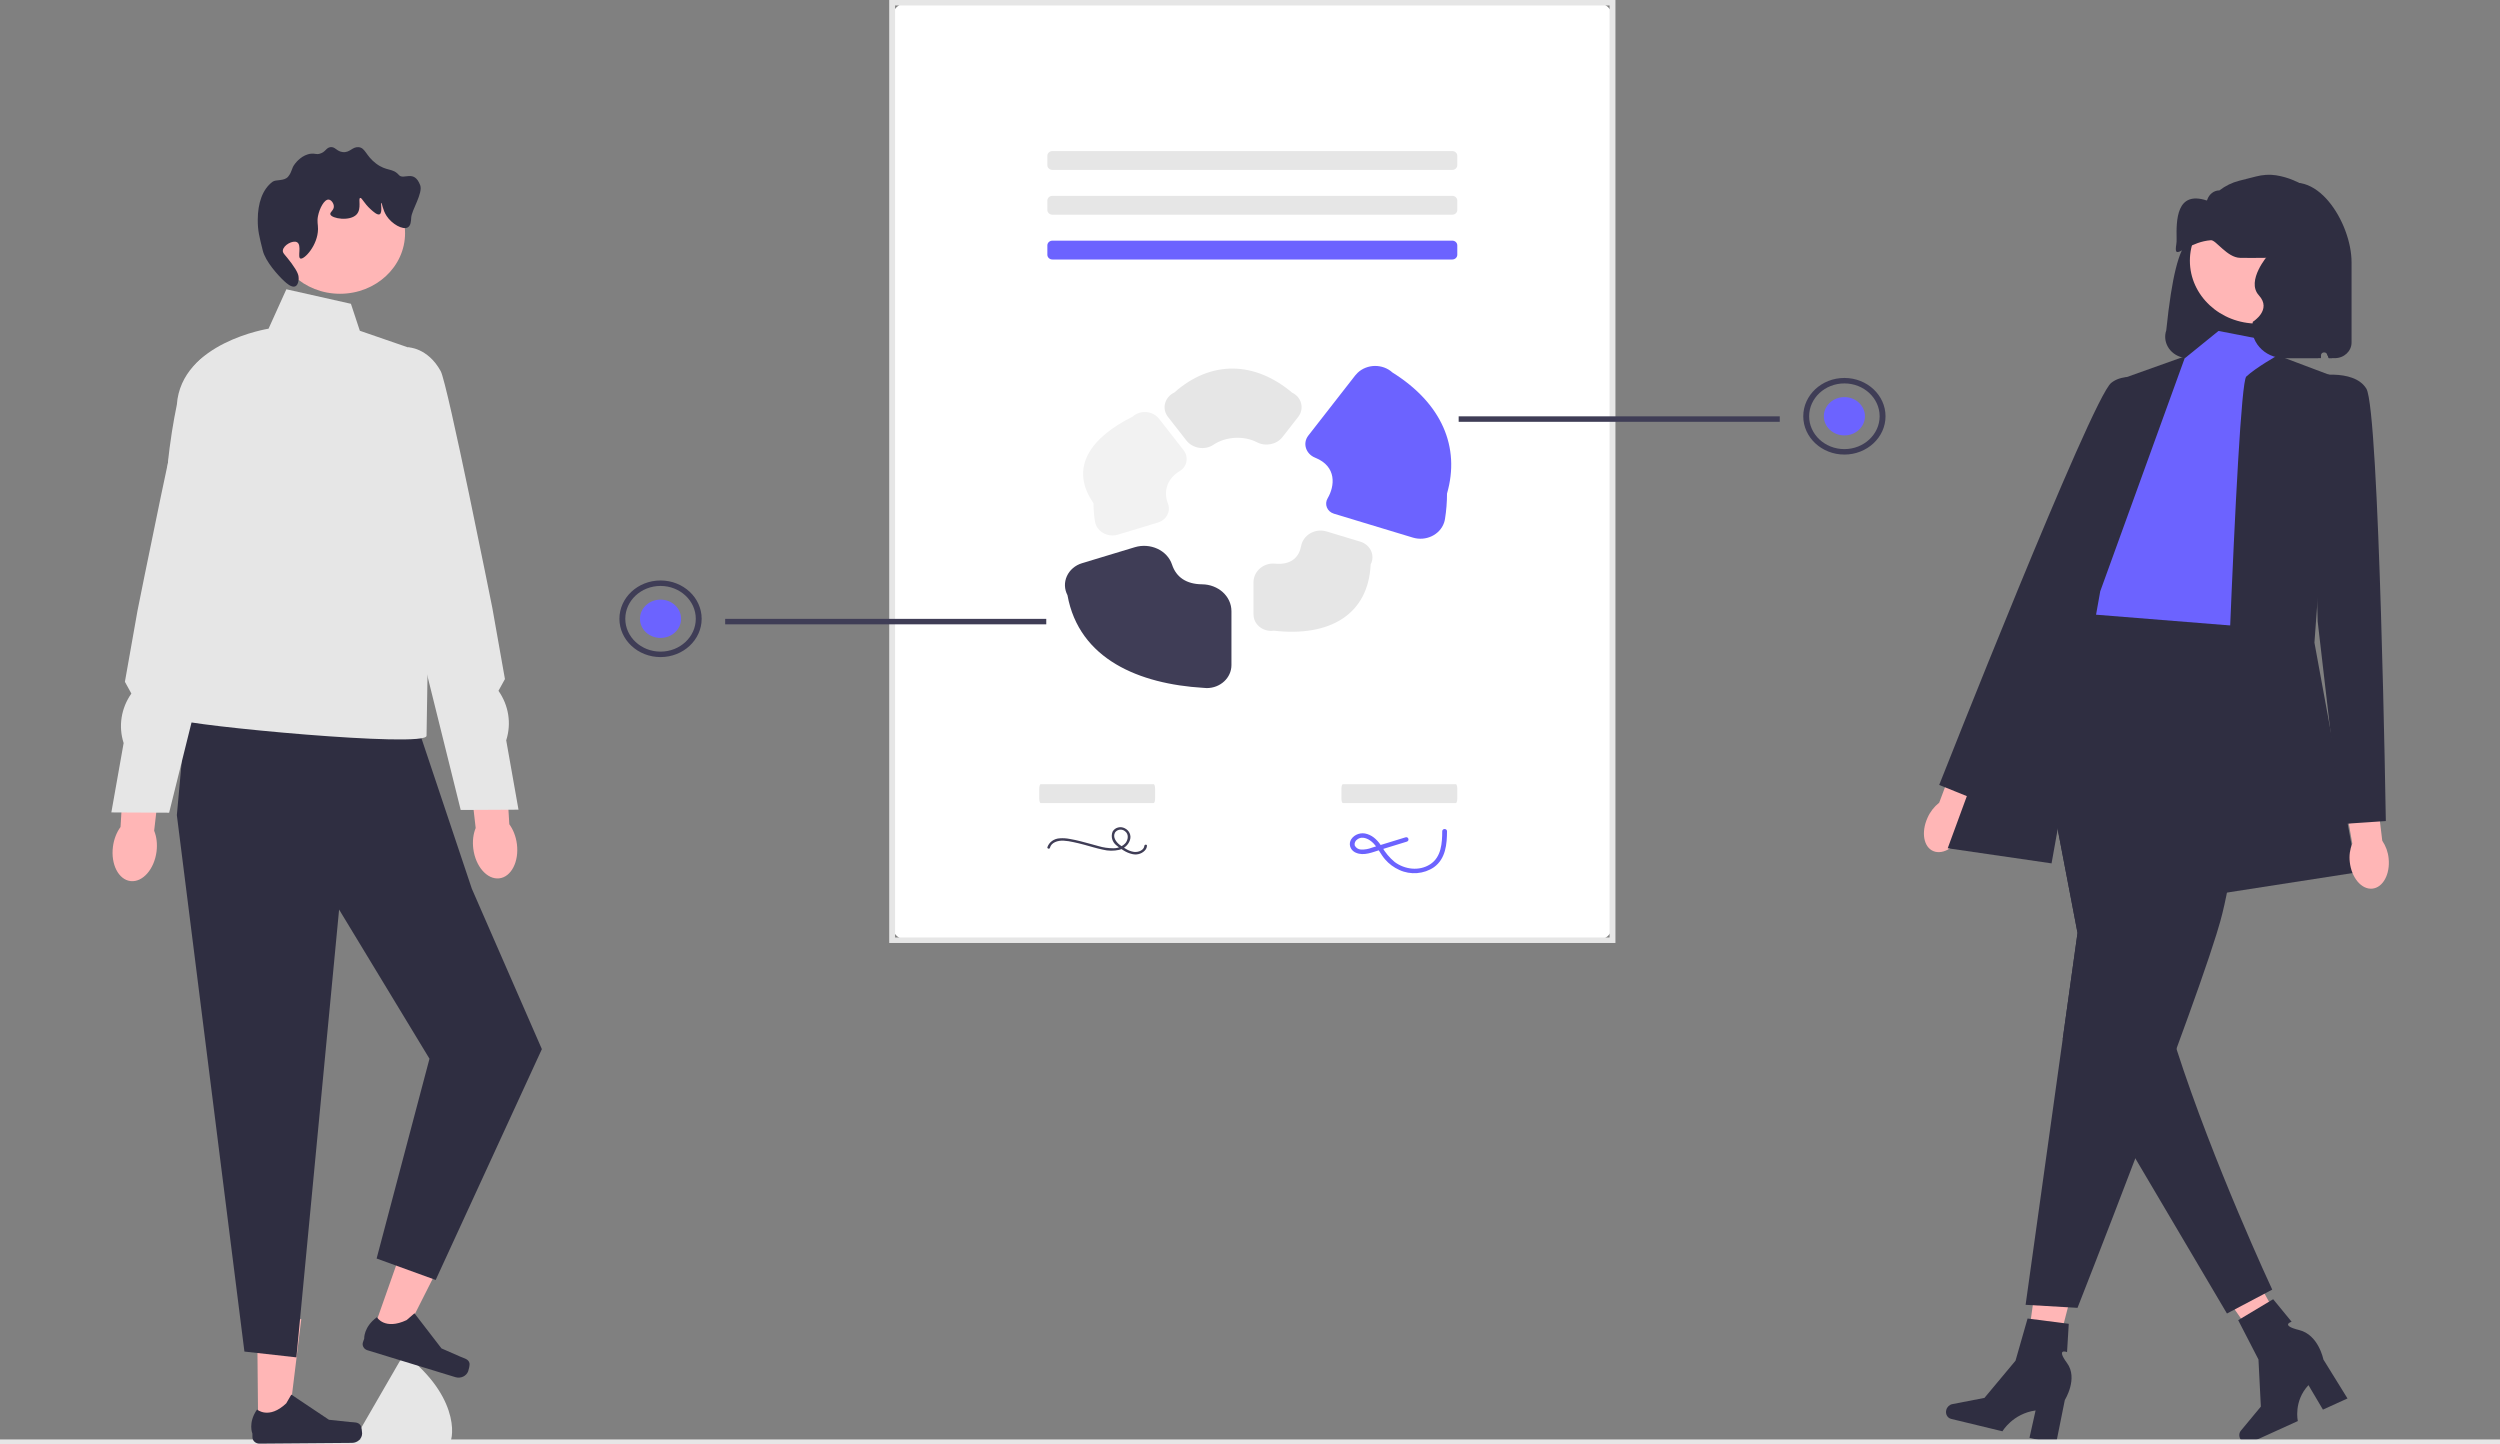<svg viewBox="0 0 251 145" fill="none" xmlns="http://www.w3.org/2000/svg">
    <rect x="0" y="0" width="251" height="145" fill="#808080" stroke="none"/>
    <g clip-path="url(#clip0_75_899)">
        <path d="M205.711 138.66L203.101 138.09L204.679 126.885L208.53 127.726L205.711 138.66Z"
            fill="#FFB6B6" />
        <path
            d="M195.408 141.55C195.294 141.958 195.513 142.364 195.897 142.457L201.045 143.702C201.045 143.702 202.08 141.927 204.373 141.61L203.759 144.358L206.415 145L207.309 140.559C207.309 140.559 208.67 138.396 207.527 136.846C206.384 135.296 207.532 135.751 207.532 135.751L207.704 132.91L203.569 132.379L202.358 136.612L199.239 140.349L196.016 140.973C195.729 141.028 195.49 141.255 195.408 141.55Z"
            fill="#2F2E41" />
        <path d="M230.727 136.016L228.347 137.165L221.722 127.698L225.234 126.003L230.727 136.016Z"
            fill="#FFB6B6" />
        <path
            d="M224.919 144.455C225.118 144.833 225.568 145.009 225.924 144.847L230.703 142.673C230.703 142.673 230.25 140.698 231.77 139.067L233.223 141.526L235.689 140.405L233.267 136.49C233.267 136.49 232.79 134.022 230.84 133.538C228.889 133.053 230.079 132.703 230.079 132.703L228.226 130.441L224.715 132.544L226.75 136.492L226.99 141.221L224.978 143.648C224.799 143.864 224.776 144.181 224.919 144.455Z"
            fill="#2F2E41" />
        <path
            d="M91.149 94.399H160.318C161.189 94.399 161.895 93.741 161.895 92.93V1.744C161.895 0.932 161.189 0.275 160.318 0.275H91.149C90.278 0.275 89.572 0.932 89.572 1.744V92.93C89.572 93.741 90.278 94.399 91.149 94.399Z"
            fill="white" />
        <path
            d="M162.19 94.674H89.277V0H162.19V94.674ZM89.867 94.124H161.6V0.55H89.867V94.124Z"
            fill="#E6E6E6" />
        <path
            d="M145.804 15.166C146.085 15.166 146.312 15.378 146.312 15.64V16.587C146.312 16.848 146.085 17.06 145.804 17.06H105.663C105.383 17.06 105.155 16.848 105.155 16.587V15.64C105.155 15.378 105.383 15.166 105.663 15.166H145.804Z"
            fill="#E6E6E6" />
        <path
            d="M145.804 19.663C146.085 19.663 146.312 19.875 146.312 20.137V21.084C146.312 21.345 146.085 21.557 145.804 21.557H105.663C105.383 21.557 105.155 21.345 105.155 21.084V20.137C105.155 19.875 105.383 19.663 105.663 19.663H145.804Z"
            fill="#E6E6E6" />
        <path
            d="M145.804 24.16C146.085 24.16 146.312 24.372 146.312 24.634V25.581C146.312 25.842 146.085 26.054 145.804 26.054H105.663C105.383 26.054 105.155 25.842 105.155 25.581V24.634C105.155 24.373 105.383 24.161 105.663 24.161L145.804 24.16Z"
            fill="#6C63FF" />
        <path
            d="M219.688 35.959H233.021C233.002 35.375 233.135 34.796 233.409 34.271C233.417 34.853 233.554 35.428 233.813 35.959H234.418C235.345 35.958 236.095 35.258 236.096 34.395V26.323C236.096 22.371 232.469 16.446 228.527 18.925C228.4 18.919 226.402 18.095 226.275 18.095C222.808 18.097 221.615 21.012 220.568 24.092C219.375 23.58 218.553 25.718 217.958 29.481C217.785 30.579 217.631 31.816 217.492 33.166C217.11 34.298 217.785 35.505 219.001 35.861C219.223 35.926 219.455 35.959 219.688 35.96L219.688 35.959Z"
            fill="#2F2E41" />
        <path
            d="M193.522 82.108C192.862 83.568 193.134 85.069 194.131 85.461C195.128 85.853 196.473 84.987 197.134 83.526C197.406 82.946 197.526 82.314 197.482 81.682L200.2 75.463L197.04 74.337L194.696 80.588C194.18 81 193.777 81.521 193.522 82.107L193.522 82.108Z"
            fill="#FFB6B6" />
        <path
            d="M222.737 33.226L229.111 34.468L228.133 37.2L230.088 58.097L226.83 64.825L206.953 63.307L211.841 54.199C211.841 54.199 209.886 46.61 212.493 45.092C215.099 43.573 219.335 35.984 219.335 35.984L222.737 33.226Z"
            fill="#6C63FF" />
        <path
            d="M228.679 35.677L234.325 37.806L232.369 64.521L236.605 87.592L222.92 89.717C222.92 89.717 224.549 38.717 225.527 37.806C226.504 36.896 228.679 35.675 228.679 35.675V35.677Z"
            fill="#2F2E41" />
        <path
            d="M217.621 39.008C217.621 39.008 213.947 36.843 211.962 38.446C209.977 40.05 194.696 78.808 194.696 78.808L198.818 80.476L208.271 62.011L217.621 39.008Z"
            fill="#2F2E41" />
        <path
            d="M207.097 104.311L203.37 131.004L208.583 131.307C208.583 131.307 211.294 124.416 214.386 116.299C215.045 114.577 215.719 112.801 216.387 111.023C217.11 109.092 217.831 107.161 218.515 105.297C220.206 100.701 221.689 96.518 222.536 93.786C222.682 93.307 222.813 92.873 222.92 92.49C225.2 84.33 226.504 63.005 226.504 63.005L207.605 61.487L207.403 61.721L203.37 66.417L203.558 67.41L208.583 93.666L207.097 104.312L207.097 104.311Z"
            fill="#2F2E41" />
        <path
            d="M208.583 93.665L207.097 104.312L213.78 115.273L214.386 116.299L223.587 131.878L228.133 129.477C228.133 129.477 222.219 116.815 218.514 105.297C218.103 104.032 217.722 102.778 217.38 101.557C216.373 97.984 218.022 91.464 217.377 89.666C215.197 83.601 208.093 71.467 204.796 65.971L203.558 67.409L208.583 93.665Z"
            fill="#2F2E41" />
        <path
            d="M219.418 35.755L212.82 38.111L195.55 85.165L205.977 86.683L210.865 59.361L219.418 35.755Z"
            fill="#2F2E41" />
        <path
            d="M235.918 86.546C236.086 88.123 237.095 89.32 238.172 89.22C239.249 89.121 239.986 87.762 239.818 86.184C239.76 85.553 239.541 84.945 239.179 84.409L238.377 77.736L235.024 78.153L236.17 84.687C235.928 85.279 235.841 85.916 235.918 86.546Z"
            fill="#FFB6B6" />
        <path
            d="M232.043 37.808C232.043 37.808 236.279 36.897 237.582 39.022C238.886 41.147 239.538 82.433 239.538 82.433L235.055 82.736L232.695 62.398L232.043 37.809L232.043 37.808Z"
            fill="#2F2E41" />
        <path
            d="M226.637 32.49C230.378 32.49 233.411 29.665 233.411 26.18C233.411 22.695 230.378 19.869 226.637 19.869C222.896 19.869 219.864 22.695 219.864 26.18C219.864 29.665 222.896 32.49 226.637 32.49Z"
            fill="#FFB6B6" />
        <path
            d="M229.356 35.958H232.701C232.871 35.958 233.016 35.836 233.024 35.678L233.025 35.661C233.043 35.331 233.539 35.276 233.655 35.588C233.701 35.713 233.754 35.837 233.813 35.958H234.142V26.23C234.142 24.561 232.69 23.209 230.899 23.209C229.37 23.209 228.048 24.204 227.728 25.597C227.728 25.597 225.455 28.194 226.794 29.655C228.134 31.115 226.185 32.304 226.185 32.304C225.752 34.185 227.291 35.958 229.356 35.958Z"
            fill="#2F2E41" />
        <path
            d="M118.449 47.291C119.2 46.84 119.358 45.874 118.833 45.201L116.373 42.048C115.799 41.311 114.692 41.147 113.9 41.682C113.83 41.73 113.764 41.782 113.702 41.838C109.537 43.913 107.295 46.942 109.788 50.523C109.788 51.121 109.835 51.718 109.928 52.31C109.968 52.566 110.061 52.818 110.218 53.032C110.685 53.668 111.509 53.901 112.234 53.681L116.256 52.463C117.111 52.205 117.574 51.335 117.258 50.551C116.85 49.539 117.018 48.15 118.449 47.291Z"
            fill="#F2F2F2" />
        <path
            d="M127.997 56.592C126.839 56.485 125.851 57.374 125.851 58.457V61.69C125.851 61.774 125.858 61.858 125.872 61.94C126.02 62.841 126.925 63.459 127.892 63.321C133.529 63.968 137.382 61.684 137.614 56.673C137.651 56.602 137.682 56.53 137.708 56.455C138.009 55.589 137.499 54.66 136.569 54.381L133.201 53.361C132.039 53.009 130.832 53.712 130.628 54.834C130.445 55.848 129.726 56.751 127.997 56.592Z"
            fill="#E6E6E6" />
        <path
            d="M107.173 59.753C108.342 66.217 114.431 68.67 120.781 69.057C120.905 69.075 121.031 69.084 121.156 69.084C122.526 69.085 123.637 68.051 123.637 66.775V61.369C123.637 59.857 122.307 58.679 120.684 58.664C119.115 58.65 118.093 57.958 117.673 56.688C117.193 55.237 115.482 54.472 113.932 54.941L108.636 56.545C107.95 56.752 107.394 57.228 107.114 57.847C106.836 58.46 106.857 59.156 107.173 59.753Z"
            fill="#3F3D56" />
        <path
            d="M139.803 37.4C138.826 36.508 137.257 36.523 136.3 37.434C136.214 37.515 136.136 37.601 136.064 37.693L131.358 43.728C130.756 44.5 131.1 45.575 132.041 45.952C134.244 46.834 134.012 48.815 133.295 50.028C132.944 50.622 133.234 51.365 133.926 51.575L141.857 53.976C143.162 54.368 144.561 53.701 144.982 52.485C145.024 52.363 145.056 52.237 145.076 52.11C145.212 51.264 145.28 50.41 145.28 49.555C146.622 44.894 144.766 40.501 139.803 37.4Z"
            fill="#6C63FF" />
        <path
            d="M126.184 44.397C127.063 44.858 128.171 44.635 128.764 43.875L130.341 41.854C130.647 41.462 130.753 40.964 130.631 40.493C130.514 40.03 130.185 39.639 129.73 39.422C126.02 36.299 121.629 36.108 117.906 39.406C117.438 39.626 117.097 40.027 116.974 40.502C116.852 40.97 116.958 41.464 117.262 41.853L119.104 44.215C119.737 45.027 120.963 45.239 121.835 44.651C123.102 43.796 124.943 43.746 126.184 44.397Z"
            fill="#E6E6E6" />
        <path d="M251 144.52H0V144.982H251V144.52Z" fill="#E6E6E6" />
        <path
            d="M105.413 85.122C105.554 84.564 106.219 84.38 106.763 84.401C107.106 84.423 107.447 84.473 107.78 84.552C108.13 84.624 108.476 84.711 108.82 84.802C109.451 84.969 110.075 85.172 110.717 85.303C111.255 85.441 111.822 85.448 112.364 85.326C112.885 85.192 113.296 84.817 113.449 84.334C113.605 83.872 113.381 83.373 112.918 83.152C112.49 82.933 111.952 83.078 111.716 83.476C111.713 83.482 111.709 83.488 111.706 83.494C111.508 83.986 111.663 84.541 112.094 84.879C112.315 85.073 112.558 85.244 112.817 85.39C113.08 85.557 113.373 85.68 113.682 85.751C114.207 85.881 114.762 85.679 115.054 85.252C115.112 85.15 115.147 85.037 115.157 84.922C115.172 84.765 114.909 84.766 114.894 84.922C114.849 85.372 114.284 85.582 113.861 85.533C113.576 85.489 113.304 85.39 113.062 85.243C112.828 85.116 112.606 84.971 112.399 84.808C112.04 84.519 111.705 84.043 111.945 83.593C112.133 83.303 112.537 83.209 112.848 83.384C112.889 83.407 112.928 83.435 112.963 83.466C113.339 83.753 113.272 84.273 113.024 84.614C112.726 84.969 112.266 85.174 111.781 85.166C111.271 85.166 110.763 85.092 110.277 84.946C109.671 84.786 109.071 84.606 108.462 84.455C108.117 84.369 107.768 84.292 107.416 84.232C107.084 84.164 106.742 84.141 106.402 84.166C105.829 84.192 105.333 84.547 105.158 85.056C105.12 85.21 105.374 85.276 105.413 85.122Z"
            fill="#3F3D56" />
        <path
            d="M115.829 78.733C115.908 78.733 115.973 78.945 115.973 79.207V80.154C115.973 80.415 115.908 80.627 115.829 80.627H104.483C104.404 80.627 104.34 80.415 104.34 80.154V79.207C104.34 78.945 104.404 78.733 104.483 78.733H115.829Z"
            fill="#E6E6E6" />
        <path
            d="M146.168 78.733C146.248 78.733 146.312 78.945 146.312 79.207V80.154C146.312 80.415 146.248 80.627 146.168 80.627H134.823C134.743 80.627 134.679 80.415 134.679 80.154V79.207C134.679 78.945 134.743 78.733 134.823 78.733H146.168Z"
            fill="#E6E6E6" />
        <path
            d="M141.117 84.067L138.864 84.76L137.738 85.107C137.393 85.245 137.018 85.309 136.642 85.295C136.365 85.278 136.121 85.117 136.012 84.878C135.964 84.64 136.074 84.397 136.291 84.263C136.829 83.882 137.508 84.27 137.889 84.664C138.355 85.147 138.619 85.77 139.056 86.275C139.444 86.728 139.937 87.094 140.498 87.346C141.619 87.864 142.957 87.758 143.967 87.07C145.154 86.217 145.275 84.738 145.281 83.448C145.277 83.324 145.165 83.227 145.032 83.232C144.906 83.236 144.804 83.33 144.8 83.448C144.794 84.617 144.723 86.051 143.578 86.782C142.482 87.483 141.042 87.297 140.032 86.55C139.512 86.119 139.079 85.604 138.755 85.03C138.394 84.48 137.947 83.95 137.269 83.737C136.669 83.534 135.999 83.752 135.665 84.259C135.378 84.709 135.537 85.292 136.021 85.56C136.058 85.58 136.097 85.599 136.137 85.615C136.924 85.964 137.823 85.555 138.58 85.322L141.245 84.501C141.538 84.411 141.413 83.977 141.117 84.068L141.117 84.067Z"
            fill="#6C63FF" />
        <path
            d="M41.039 136.287C41.01 136.263 40.987 136.25 40.972 136.251C40.605 136.254 40.277 136.433 40.097 136.73L36.141 143.575C36.05 143.724 36.006 143.887 36.007 144.05C36.009 144.212 36.056 144.375 36.15 144.522C36.336 144.817 45.073 144.923 45.073 144.923C45.441 144.92 46.449 140.709 41.039 136.287Z"
            fill="#E6E6E6" />
        <path d="M25.919 143.265L28.922 143.24L30.249 132.438L25.817 132.474L25.919 143.265Z"
            fill="#FFB6B6" />
        <path
            d="M36.206 143.117C36.301 143.263 36.355 143.737 36.357 143.907C36.361 144.431 35.909 144.86 35.346 144.865L26.047 144.94C25.663 144.944 25.349 144.656 25.346 144.298L25.342 143.938C25.342 143.938 24.872 142.857 25.807 141.514C25.807 141.514 26.994 142.55 28.737 140.897L29.248 140.018L33.026 142.545L35.11 142.767C35.566 142.815 35.969 142.752 36.206 143.117Z"
            fill="#2F2E41" />
        <path d="M37.343 133.939L40.196 134.811L45.167 124.974L40.956 123.686L37.343 133.939Z"
            fill="#FFB6B6" />
        <path
            d="M47.139 136.869C47.178 137.035 47.067 137.499 47.009 137.662C46.834 138.16 46.258 138.431 45.723 138.267L36.888 135.564C36.523 135.453 36.324 135.087 36.444 134.747L36.565 134.404C36.565 134.404 36.491 133.24 37.838 132.246C37.838 132.246 38.606 133.582 40.826 132.537L41.612 131.856L44.323 135.378L46.22 136.209C46.635 136.391 47.039 136.451 47.139 136.869Z"
            fill="#2F2E41" />
        <path
            d="M41.371 71.305L47.371 89.226L54.404 105.332L43.743 128.508L37.812 126.355L43.12 106.296L34.045 91.32L29.757 136.279L24.539 135.697L17.756 81.842L18.82 70.13L41.371 71.305Z"
            fill="#2F2E41" />
        <path
            d="M35.233 30.501L28.751 29.043L26.963 33C26.963 33 18.203 34.379 17.756 40.626C17.756 40.626 16.01 48.826 17.128 51.117C18.245 53.408 21 61.509 21 61.509C21 61.509 16.638 71.601 17.756 72.225C18.873 72.848 42.825 75.123 42.825 73.873C42.825 72.624 43.099 57.78 43.099 57.78L42.161 35.29L36.127 33.208L35.233 30.501Z"
            fill="#E6E6E6" />
        <path
            d="M34.136 29.495C37.744 29.495 40.668 26.77 40.668 23.409C40.668 20.048 37.744 17.324 34.136 17.324C30.529 17.324 27.604 20.048 27.604 23.409C27.604 26.77 30.529 29.495 34.136 29.495Z"
            fill="#FFB6B6" />
        <path
            d="M29.811 24.314C30.332 24.58 29.838 25.849 30.164 25.959C30.541 26.085 31.913 24.629 31.929 22.998C31.934 22.505 31.812 22.268 31.929 21.682C32.082 20.917 32.553 20.014 32.989 20.038C33.247 20.052 33.499 20.392 33.518 20.695C33.545 21.121 33.101 21.289 33.165 21.518C33.287 21.954 35.15 22.255 35.813 21.518C36.333 20.94 35.934 19.925 36.166 19.873C36.338 19.835 36.522 20.393 37.226 21.024C37.491 21.262 37.885 21.616 38.108 21.518C38.431 21.376 38.196 20.38 38.285 20.367C38.358 20.356 38.405 21.056 38.815 21.682C39.341 22.487 40.427 23.107 40.933 22.834C41.243 22.666 41.267 22.201 41.286 21.847C41.325 21.102 42.487 19.387 42.186 18.59C41.573 16.968 40.525 18.112 40.05 17.571C39.408 16.838 38.832 17.232 37.755 16.419C36.703 15.625 36.694 14.827 35.99 14.774C35.356 14.727 35.13 15.358 34.401 15.268C33.783 15.192 33.648 14.703 33.165 14.774C32.723 14.84 32.694 15.27 32.106 15.432C31.731 15.536 31.648 15.386 31.223 15.432C30.339 15.528 29.745 16.279 29.634 16.419C29.206 16.961 29.372 17.189 28.928 17.735C28.545 18.205 27.696 18.006 27.377 18.241C26.335 19.009 25.887 20.424 25.879 22.038C25.873 23.166 26.031 23.736 26.384 25.16C26.652 26.241 27.892 27.638 28.575 28.261C28.759 28.428 29.273 28.897 29.634 28.755C29.977 28.62 29.987 28.012 29.987 27.932C29.989 27.657 29.91 27.316 29.281 26.452C28.621 25.545 28.359 25.442 28.398 25.136C28.469 24.597 29.395 24.102 29.811 24.314Z"
            fill="#2F2E41" />
        <path
            d="M11.339 85.013C11.111 86.783 11.907 88.327 13.115 88.462C14.324 88.597 15.488 87.271 15.716 85.502C15.815 84.727 15.719 83.996 15.478 83.407L16.34 75.898L12.549 75.596L12.101 83.03C11.717 83.549 11.438 84.239 11.339 85.013Z"
            fill="#FFB6B6" />
        <path
            d="M22.255 35.144C22.255 35.144 20.291 35.169 18.989 37.535C18.298 38.792 13.803 61.326 13.803 61.326L12.54 68.453L13.189 69.632C12.157 71.102 11.873 72.921 12.413 74.604L11.179 81.567L16.981 81.596L21.508 63.355L25.316 52.776L22.255 35.144Z"
            fill="#E6E6E6" />
        <path
            d="M51.897 84.739C52.124 86.508 51.329 88.052 50.12 88.187C48.911 88.322 47.747 86.997 47.52 85.227C47.42 84.453 47.517 83.721 47.758 83.132L46.895 75.623L50.686 75.321L51.135 82.756C51.518 83.275 51.797 83.964 51.897 84.739Z"
            fill="#FFB6B6" />
        <path
            d="M40.98 34.869C40.98 34.869 42.944 34.894 44.246 37.26C44.937 38.518 49.433 61.051 49.433 61.051L50.696 68.178L50.047 69.357C51.078 70.827 51.362 72.646 50.823 74.329L52.057 81.292L46.255 81.321L41.727 63.081L37.92 52.502L40.98 34.869Z"
            fill="#E6E6E6" />
        <path
            d="M218.496 25.242C218.736 25.61 220.015 24.266 221.978 24.117C222.478 24.079 223.604 25.861 224.897 25.887C225.753 25.903 226.281 25.897 227.335 25.887C228.582 25.874 228.923 25.849 229.164 25.565C229.631 25.014 229.247 24.034 229.469 23.953C229.655 23.886 230.137 24.491 230.384 25.242C230.902 26.819 229.042 29.014 228.859 31.045C228.664 33.233 230.585 29.04 230.384 31.045C230.158 33.301 229.35 33.13 229.359 33.946C229.362 34.068 229.396 34.175 229.469 34.268C229.533 34.352 229.597 34.384 230.688 34.59C231.993 34.839 232.648 34.961 232.822 34.913C233.27 34.79 233.724 34.11 234.041 33.623C234.566 32.827 234.194 33.63 234.041 32.656C233.895 31.715 233.438 31.593 233.432 30.722C233.426 29.626 234.148 29.294 234.651 28.144C235.581 26.016 234.672 23.553 234.346 22.664C234.19 22.237 233.905 21.697 233.408 20.805C233.008 20.089 232.477 19.458 231.83 18.985C230.86 18.277 229.734 17.791 228.516 17.599C227.849 17.493 227.169 17.549 226.513 17.715L224.814 18.147C224.1 18.328 223.427 18.657 222.833 19.115C222.28 19.116 221.8 19.495 221.611 20.044C221.591 20.102 221.573 20.135 221.558 20.13C218.496 19.118 218.498 22.116 218.531 23.989C218.535 24.181 218.528 24.35 218.505 24.488V24.498C218.444 24.869 218.428 25.139 218.496 25.242Z"
            fill="#2F2E41" />
        <path d="M178.688 41.8H146.45V42.35H178.688V41.8Z" fill="#3F3D56" />
        <path
            d="M185.177 45.639C182.9 45.639 181.048 43.914 181.048 41.792C181.048 39.671 182.9 37.946 185.177 37.946C187.454 37.946 189.306 39.671 189.306 41.792C189.306 43.914 187.454 45.639 185.177 45.639ZM185.177 38.495C183.225 38.495 181.638 39.974 181.638 41.792C181.638 43.611 183.225 45.09 185.177 45.09C187.128 45.09 188.716 43.611 188.716 41.792C188.716 39.974 187.128 38.495 185.177 38.495Z"
            fill="#3F3D56" />
        <path
            d="M185.177 43.716C186.317 43.716 187.241 42.855 187.241 41.792C187.241 40.73 186.317 39.869 185.177 39.869C184.037 39.869 183.112 40.73 183.112 41.792C183.112 42.855 184.037 43.716 185.177 43.716Z"
            fill="#6C63FF" />
        <path d="M105.045 62.134H72.807V62.683H105.045V62.134Z" fill="#3F3D56" />
        <path
            d="M62.189 62.126C62.189 60.004 64.041 58.279 66.318 58.279C68.595 58.279 70.447 60.004 70.447 62.126C70.447 64.247 68.595 65.972 66.318 65.972C64.041 65.972 62.189 64.247 62.189 62.126ZM62.779 62.126C62.779 63.944 64.367 65.423 66.318 65.423C68.27 65.423 69.857 63.944 69.857 62.126C69.857 60.307 68.27 58.828 66.318 58.828C64.367 58.828 62.779 60.307 62.779 62.126Z"
            fill="#3F3D56" />
        <path
            d="M66.318 64.049C67.458 64.049 68.382 63.188 68.382 62.126C68.382 61.063 67.458 60.202 66.318 60.202C65.178 60.202 64.253 61.063 64.253 62.126C64.253 63.188 65.178 64.049 66.318 64.049Z"
            fill="#6C63FF" />
    </g>
    <defs>
        <clipPath id="clip0_75_899">
            <rect width="251" height="145" fill="white" />
        </clipPath>
    </defs>
</svg>